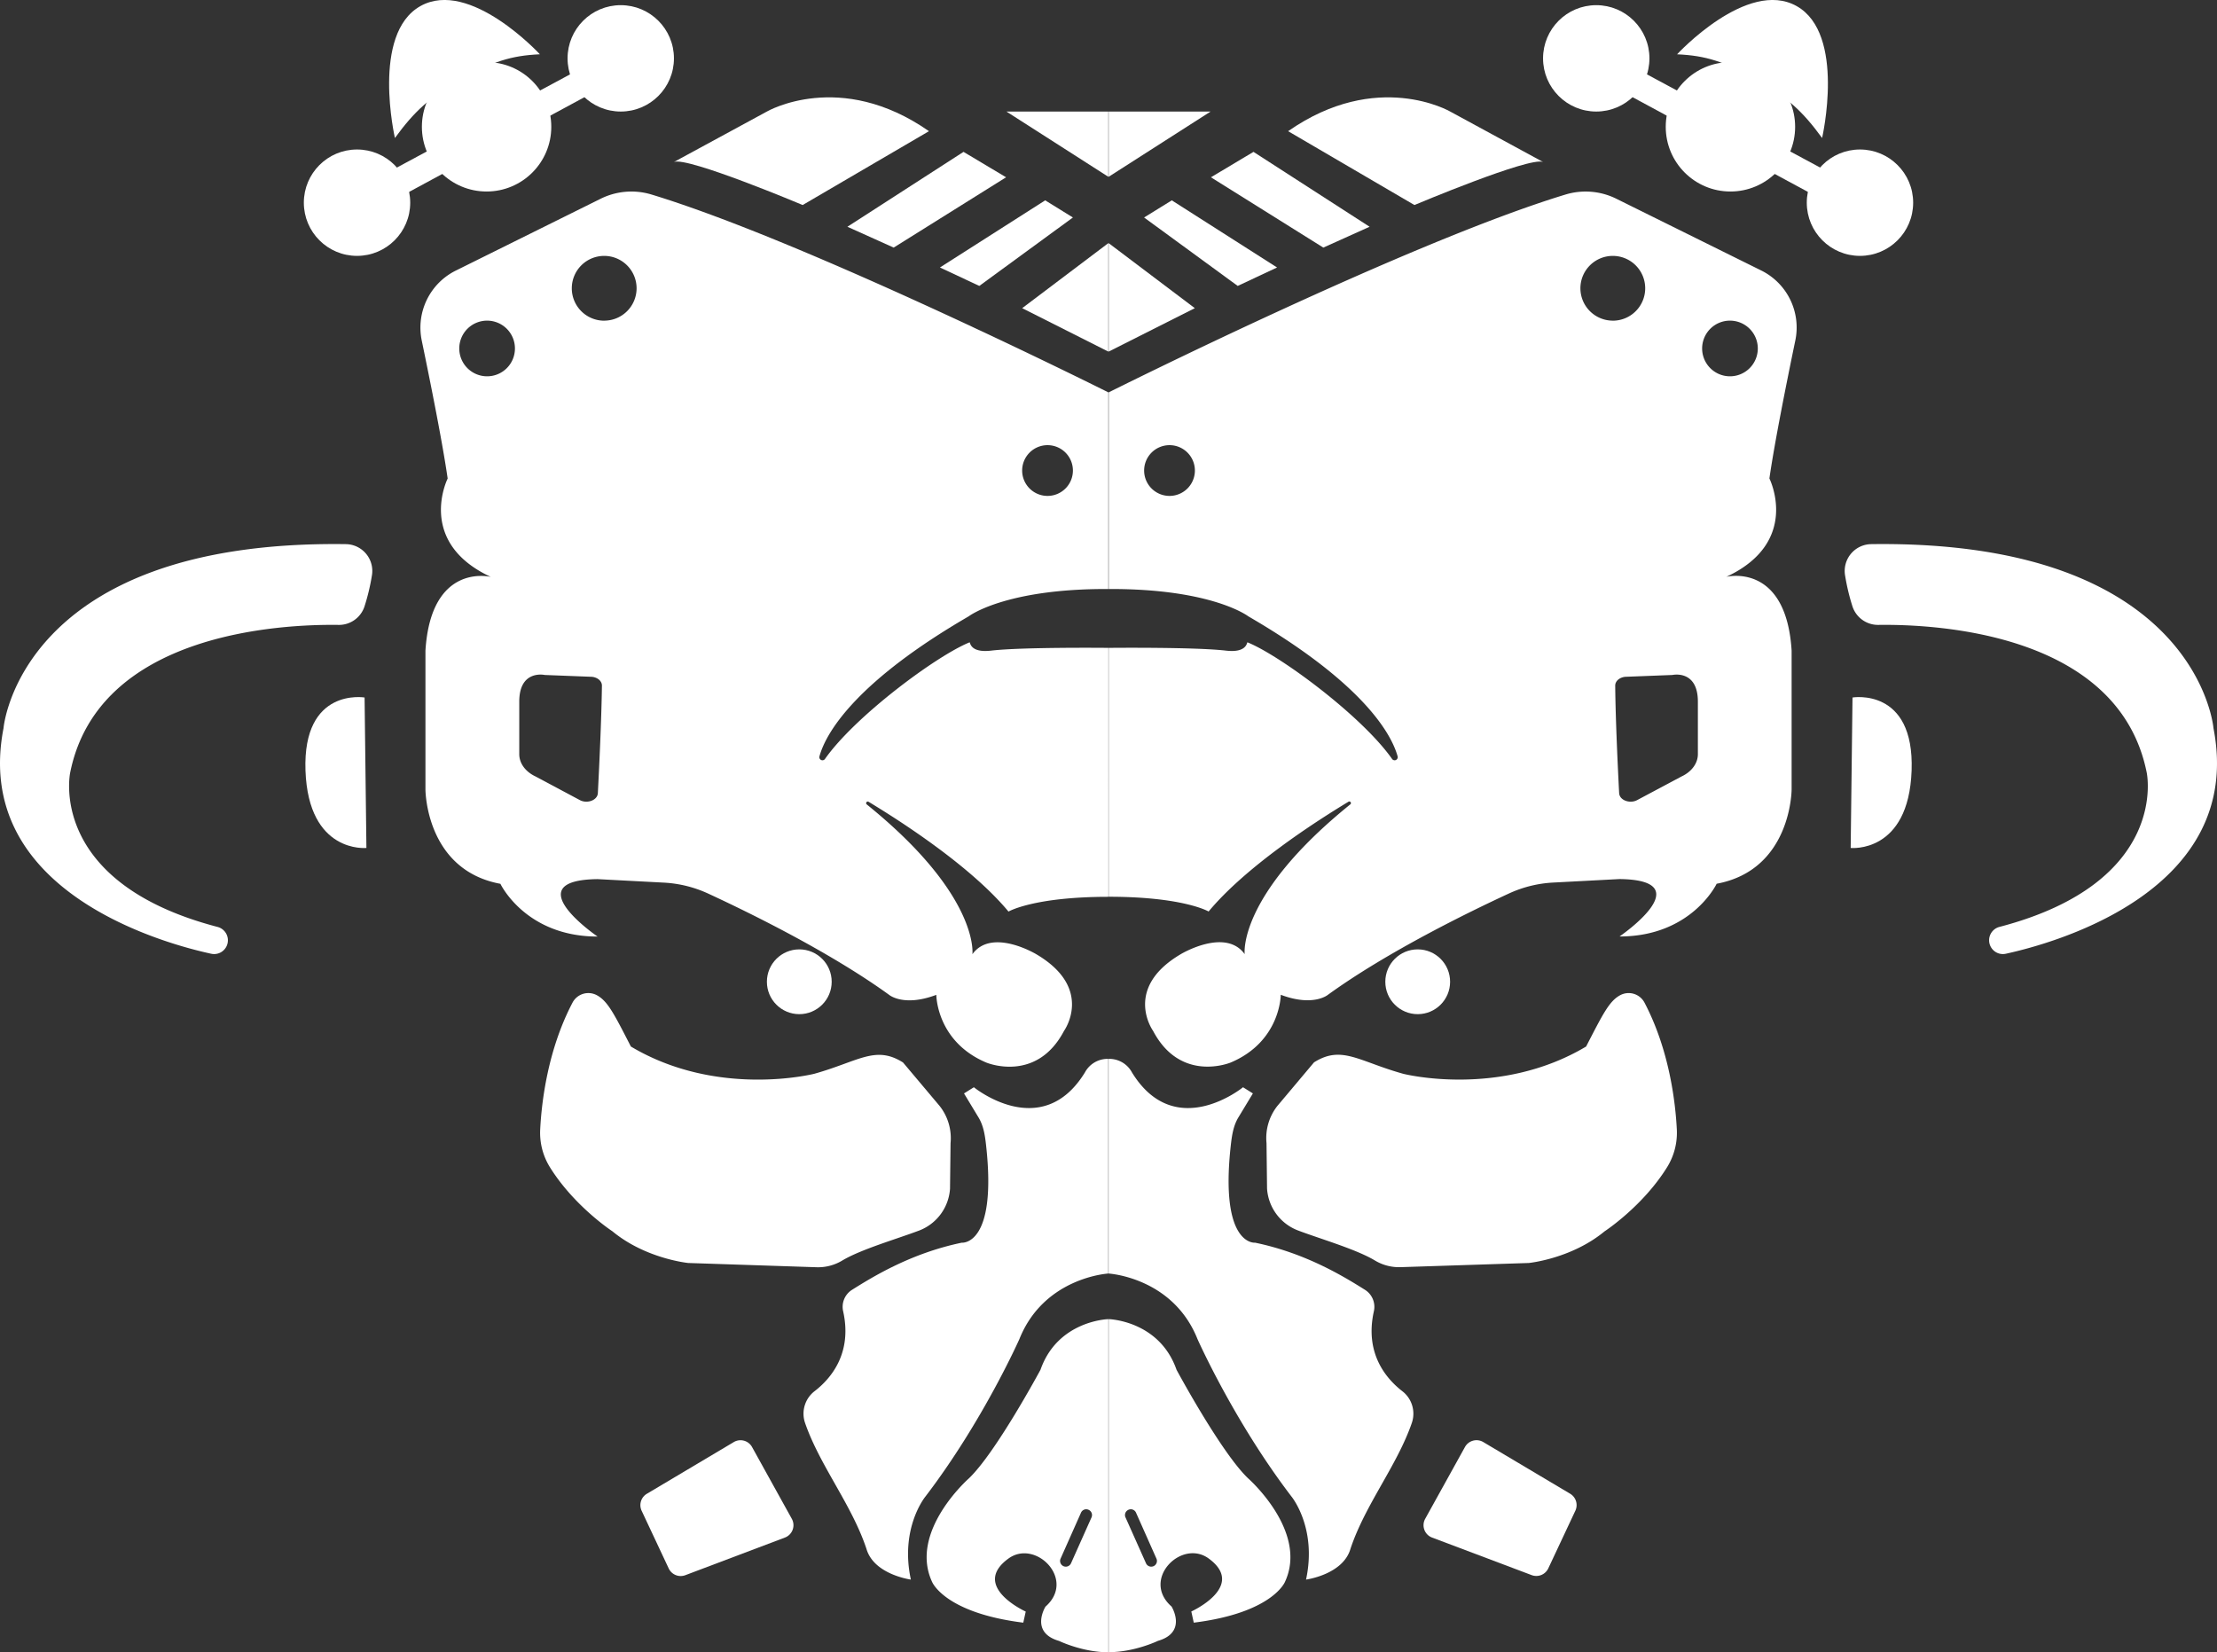 <svg xmlns="http://www.w3.org/2000/svg" viewBox="0 0 947.83 706.44"><rect x="0" y="0" width="947.83" height="706.44" fill="#333333" stroke="none"/><defs><style>.cls-1{fill:#fff;}</style></defs><g id="Layer_2" data-name="Layer 2"><g id="_1" data-name="1"><path class="cls-1" d="M159,246.07a90.94,90.94,0,0,1-3.18,13.26,11.47,11.47,0,0,1-11,7.85C120.1,266.83,42,270.53,30,330.36c0,0-10,46.88,63,65.95a5.9,5.9,0,0,1,3.84,8.29h0a5.88,5.88,0,0,1-6.54,3.18C69.8,403.34-12,381,1.5,311.37c0,0,6.72-80.65,146.39-78.72A11.46,11.46,0,0,1,159,246.07Z"/><path class="cls-1" d="M155.87,298.22s-26.52-4.45-25.27,31.21,26.05,33.12,26.05,33.12Z"/><path class="cls-1" d="M197.32,33.65C183.5,41.79,177.18,47.57,168.84,59c0,0-10.25-44.53,10.9-56.4s51.07,20.61,51.07,20.61C218.33,23.78,210.8,26.37,197.32,33.65Z"/><circle class="cls-1" cx="208.03" cy="54.22" r="27.66"/><circle class="cls-1" cx="265.39" cy="24.95" r="22.74"/><circle class="cls-1" cx="152.64" cy="86.66" r="22.74"/><polygon class="cls-1" points="247.96 29.51 160.14 76.77 166.36 86.66 253.5 39.59 247.96 29.51"/><circle class="cls-1" cx="341.72" cy="419.76" r="13.85"/><path class="cls-1" d="M269.72,447.45c-7.12-13.84-9.85-19.36-14.48-21.9a7.64,7.64,0,0,0-10.5,3.19c-10.61,20.23-13.2,42.5-13.79,54.13A27.92,27.92,0,0,0,235.07,499c10.42,16.78,26.74,27.44,26.74,27.44C276.05,538.22,294.25,540,294.25,540L349,541.81A20,20,0,0,0,360,539c8-4.82,23.18-9.18,32.9-12.85a20.6,20.6,0,0,0,13.26-17.9l.23-19.46a22.21,22.21,0,0,0-4.65-15.9l-15.67-18.62c-11.81-7.46-19-.47-38,4.85C348.05,459.1,306.91,469.61,269.72,447.45Z"/><path class="cls-1" d="M360.48,560.69a8.58,8.58,0,0,1,3.77-9.21c8.68-5.44,25.06-15.63,46.94-20.16,0,0,15.19,1.58,10.39-41.62-.46-4.18-1.06-8.34-3.24-11.94l-6.2-10.26,4.22-2.64s29,23.74,47.47-6.33a11,11,0,0,1,10-5.8v91.78s-27.43,1.58-38,28c0,0-15.63,35.23-40.19,67.35,0,0-11,13.35-6.22,35.5,0,0-15.83-2.11-19-13.18-6.31-18.93-19.94-35.55-26.24-53.81a12.15,12.15,0,0,1,4.11-13.59C355.22,589.43,364.46,578.64,360.48,560.69Z"/><path class="cls-1" d="M444.84,585.65s-19,35.34-30.59,46.42c0,0-25.79,22.63-15.77,44.25,0,0,5.22,13.24,39,17.46l1.05-4.74s-23.77-10.77-7.38-22.68c11.6-8.44,29,9,15.82,20.57,0,0-6.86,11,5.8,14.66,0,0,10,4.85,21.1,4.85V564S452.22,564.55,444.84,585.65Zm21.81,63.13-8.76,19.61a2.44,2.44,0,0,1-4.46-2l8.73-19.64a2.43,2.43,0,0,1,3.52-1.08l0,0A2.45,2.45,0,0,1,466.65,648.78Z"/><path class="cls-1" d="M414.14,263.52s15.4-11.88,59.71-11.68V167.76S345.52,103.48,278.47,83.15A29.58,29.58,0,0,0,256.75,85l-61.88,30.69a27.21,27.21,0,0,0-14.56,29.91c3.76,18.13,8.93,44,11.08,59,0,0-13.62,27.14,18.43,42.06,0,0-25.55-6.45-27.93,31.53v59.34s0,34.41,32.05,40.35c0,0,10.68,22.55,41.54,22.55,0,0-35.33-24.13,0-24.55l28.29,1.49a51.52,51.52,0,0,1,19,4.69c16.56,7.65,51.84,24.82,77.35,43.29,0,0,6.2,5.28,20.18,0,0,0,0,19.91,21.36,28.95,0,0,21.36,9,33.23-13.52,0,0,13.06-18.15-11.87-32.81,0,0-19-11.45-27.29,0,0,0,3.2-24.95-45.13-64a.69.69,0,0,1,.78-1.14c14.76,8.92,43.91,27.85,59.78,46.92,0,0,10.68-6.31,42.72-6.31V277s-36.79-.4-50.26,1.19c-8.86,1-8.79-3.5-9.08-3.56-14.1,5.67-49,31.6-61.82,49.85a1.33,1.33,0,0,1-2.38-1.11C353.45,312.09,367.6,290.54,414.14,263.52Zm33.71-73.19A10.85,10.85,0,1,1,437,201.18,10.85,10.85,0,0,1,447.85,190.33Zm-239.6-29.44a11.9,11.9,0,1,1,11.9-11.9A11.89,11.89,0,0,1,208.25,160.89ZM255.6,339.11c-.15,3-4.48,4.65-7.65,3L229,332c-4.33-2-7-5.63-7-9.54V300c0-13.85,10.91-11.41,10.91-11.41l20.1.78c2.48.22,4.36,1.85,4.33,3.79C257.14,307.88,256.15,328.53,255.6,339.11Zm2.71-202a13.85,13.85,0,1,1,13.85-13.84A13.84,13.84,0,0,1,258.31,137.09Z"/><path class="cls-1" d="M321.53,618.7l17,30.69a5.65,5.65,0,0,1-2.95,8L293,673.48a5.65,5.65,0,0,1-7.11-2.89l-11.57-24.65a5.65,5.65,0,0,1,2.22-7.26l37.14-22.09A5.64,5.64,0,0,1,321.53,618.7Z"/><path class="cls-1" d="M288.13,69.26l39.74-21.57s31.26-18.18,69.29,8.4l-54,31.57S293.87,66.88,288.13,69.26Z"/><polygon class="cls-1" points="362.29 96.95 411.93 64.93 430.13 75.8 382.07 105.86 362.29 96.95"/><polygon class="cls-1" points="401.85 114.36 418.68 122.25 458.7 92.99 446.85 85.66 401.85 114.36"/><polygon class="cls-1" points="473.85 103.95 473.85 150.33 437.01 131.76 473.85 103.95"/><polygon class="cls-1" points="473.85 75.59 473.85 47.69 430.27 47.69 473.85 75.59"/><path class="cls-1" d="M788.83,246.07A90.94,90.94,0,0,0,792,259.33a11.49,11.49,0,0,0,11,7.85c24.67-.35,102.82,3.35,114.79,63.18,0,0,10,46.88-63,65.95A5.9,5.9,0,0,0,851,404.6h0a5.88,5.88,0,0,0,6.54,3.18C878,403.34,959.85,381,946.33,311.37c0,0-6.72-80.65-146.39-78.72A11.47,11.47,0,0,0,788.83,246.07Z"/><path class="cls-1" d="M792,298.22s26.52-4.45,25.27,31.21-26.05,33.12-26.05,33.12Z"/><path class="cls-1" d="M750.51,33.65C764.33,41.79,770.66,47.57,779,59c0,0,10.25-44.53-10.89-56.4S717,23.22,717,23.22C729.5,23.78,737,26.37,750.51,33.65Z"/><circle class="cls-1" cx="739.81" cy="54.22" r="27.66"/><circle class="cls-1" cx="682.44" cy="24.95" r="22.74"/><circle class="cls-1" cx="795.19" cy="86.66" r="22.74"/><polygon class="cls-1" points="699.87 29.51 787.7 76.77 781.48 86.66 694.33 39.59 699.87 29.51"/><circle class="cls-1" cx="606.11" cy="419.76" r="13.85"/><path class="cls-1" d="M678.11,447.45c7.13-13.84,9.86-19.36,14.48-21.9a7.66,7.66,0,0,1,10.51,3.19c10.6,20.23,13.19,42.5,13.79,54.13A27.93,27.93,0,0,1,712.76,499C702.34,515.81,686,526.47,686,526.47,671.78,538.22,653.59,540,653.59,540l-54.74,1.78a20,20,0,0,1-11-2.83c-8-4.82-23.18-9.18-32.9-12.85a20.59,20.59,0,0,1-13.25-17.9l-.23-19.46a22.17,22.17,0,0,1,4.65-15.9l15.66-18.62c11.81-7.46,19-.47,38,4.85C599.78,459.1,640.93,469.61,678.11,447.45Z"/><path class="cls-1" d="M587.36,560.69a8.61,8.61,0,0,0-3.77-9.21c-8.69-5.44-25.07-15.63-47-20.16,0,0-15.19,1.58-10.39-41.62.47-4.18,1.07-8.34,3.24-11.94l6.21-10.26-4.22-2.64s-29,23.74-47.48-6.33a11,11,0,0,0-10-5.8v91.78s27.43,1.58,38,28c0,0,15.63,35.23,40.2,67.35,0,0,11,13.35,6.22,35.5,0,0,15.82-2.11,19-13.18,6.31-18.93,19.93-35.55,26.23-53.81a12.14,12.14,0,0,0-4.11-13.59C592.61,589.43,583.37,578.64,587.36,560.69Z"/><path class="cls-1" d="M503,585.65s19,35.34,30.6,46.42c0,0,25.79,22.63,15.77,44.25,0,0-5.22,13.24-39,17.46L509.32,689s23.78-10.77,7.39-22.68c-11.61-8.44-29,9-15.83,20.57,0,0,6.86,11-5.8,14.66,0,0-10,4.85-21.1,4.85V564S495.61,564.55,503,585.65Zm-21.81,63.13,8.76,19.61a2.44,2.44,0,0,0,4.46-2l-8.73-19.64a2.43,2.43,0,0,0-3.52-1.08l0,0A2.45,2.45,0,0,0,481.18,648.78Z"/><path class="cls-1" d="M533.7,263.52S518.29,251.64,474,251.84V167.76s128.33-64.28,195.38-84.61A29.58,29.58,0,0,1,691.08,85L753,115.66a27.2,27.2,0,0,1,14.55,29.91c-3.76,18.13-8.93,44-11.08,59,0,0,13.62,27.14-18.42,42.06,0,0,25.54-6.45,27.92,31.53v59.34s0,34.41-32.05,40.35c0,0-10.68,22.55-41.53,22.55,0,0,35.33-24.13,0-24.55l-28.3,1.49a51.52,51.52,0,0,0-19,4.69c-16.56,7.65-51.84,24.82-77.35,43.29,0,0-6.2,5.28-20.18,0,0,0,0,19.91-21.36,28.95,0,0-21.36,9-33.23-13.52,0,0-13.05-18.15,11.87-32.81,0,0,19-11.45,27.3,0,0,0-3.21-24.95,45.12-64a.69.69,0,0,0-.78-1.14c-14.75,8.92-43.91,27.85-59.77,46.92,0,0-10.68-6.31-42.73-6.31V277s36.79-.4,50.26,1.19c8.86,1,8.79-3.5,9.08-3.56,14.1,5.67,49,31.6,61.82,49.85a1.33,1.33,0,0,0,2.38-1.11C594.38,312.09,580.23,290.54,533.7,263.52ZM500,190.33a10.85,10.85,0,1,0,10.85,10.85A10.85,10.85,0,0,0,500,190.33Zm239.61-29.44a11.9,11.9,0,1,0-11.9-11.9A11.9,11.9,0,0,0,739.59,160.89ZM692.23,339.11c.15,3,4.49,4.65,7.66,3l19-10.12c4.32-2,7-5.63,7-9.54V300c0-13.85-10.9-11.41-10.9-11.41l-20.11.78c-2.48.22-4.35,1.85-4.33,3.79C690.69,307.88,691.68,328.53,692.23,339.11Zm-2.71-202a13.85,13.85,0,1,0-13.85-13.84A13.85,13.85,0,0,0,689.52,137.09Z"/><path class="cls-1" d="M626.3,618.7l-17,30.69a5.65,5.65,0,0,0,2.94,8l42.59,16.06a5.66,5.66,0,0,0,7.11-2.89l11.57-24.65a5.66,5.66,0,0,0-2.23-7.26l-37.14-22.09A5.65,5.65,0,0,0,626.3,618.7Z"/><path class="cls-1" d="M659.71,69.26,620,47.69s-31.25-18.18-69.29,8.4l54,31.57S654,66.88,659.71,69.26Z"/><polygon class="cls-1" points="585.54 96.95 535.9 64.93 517.71 75.8 565.76 105.86 585.54 96.95"/><polygon class="cls-1" points="545.98 114.36 529.16 122.25 489.13 92.99 500.98 85.66 545.98 114.36"/><polygon class="cls-1" points="473.98 103.95 473.98 150.33 510.82 131.76 473.98 103.95"/><polygon class="cls-1" points="473.98 75.59 473.98 47.69 517.56 47.69 473.98 75.59"/></g></g></svg>